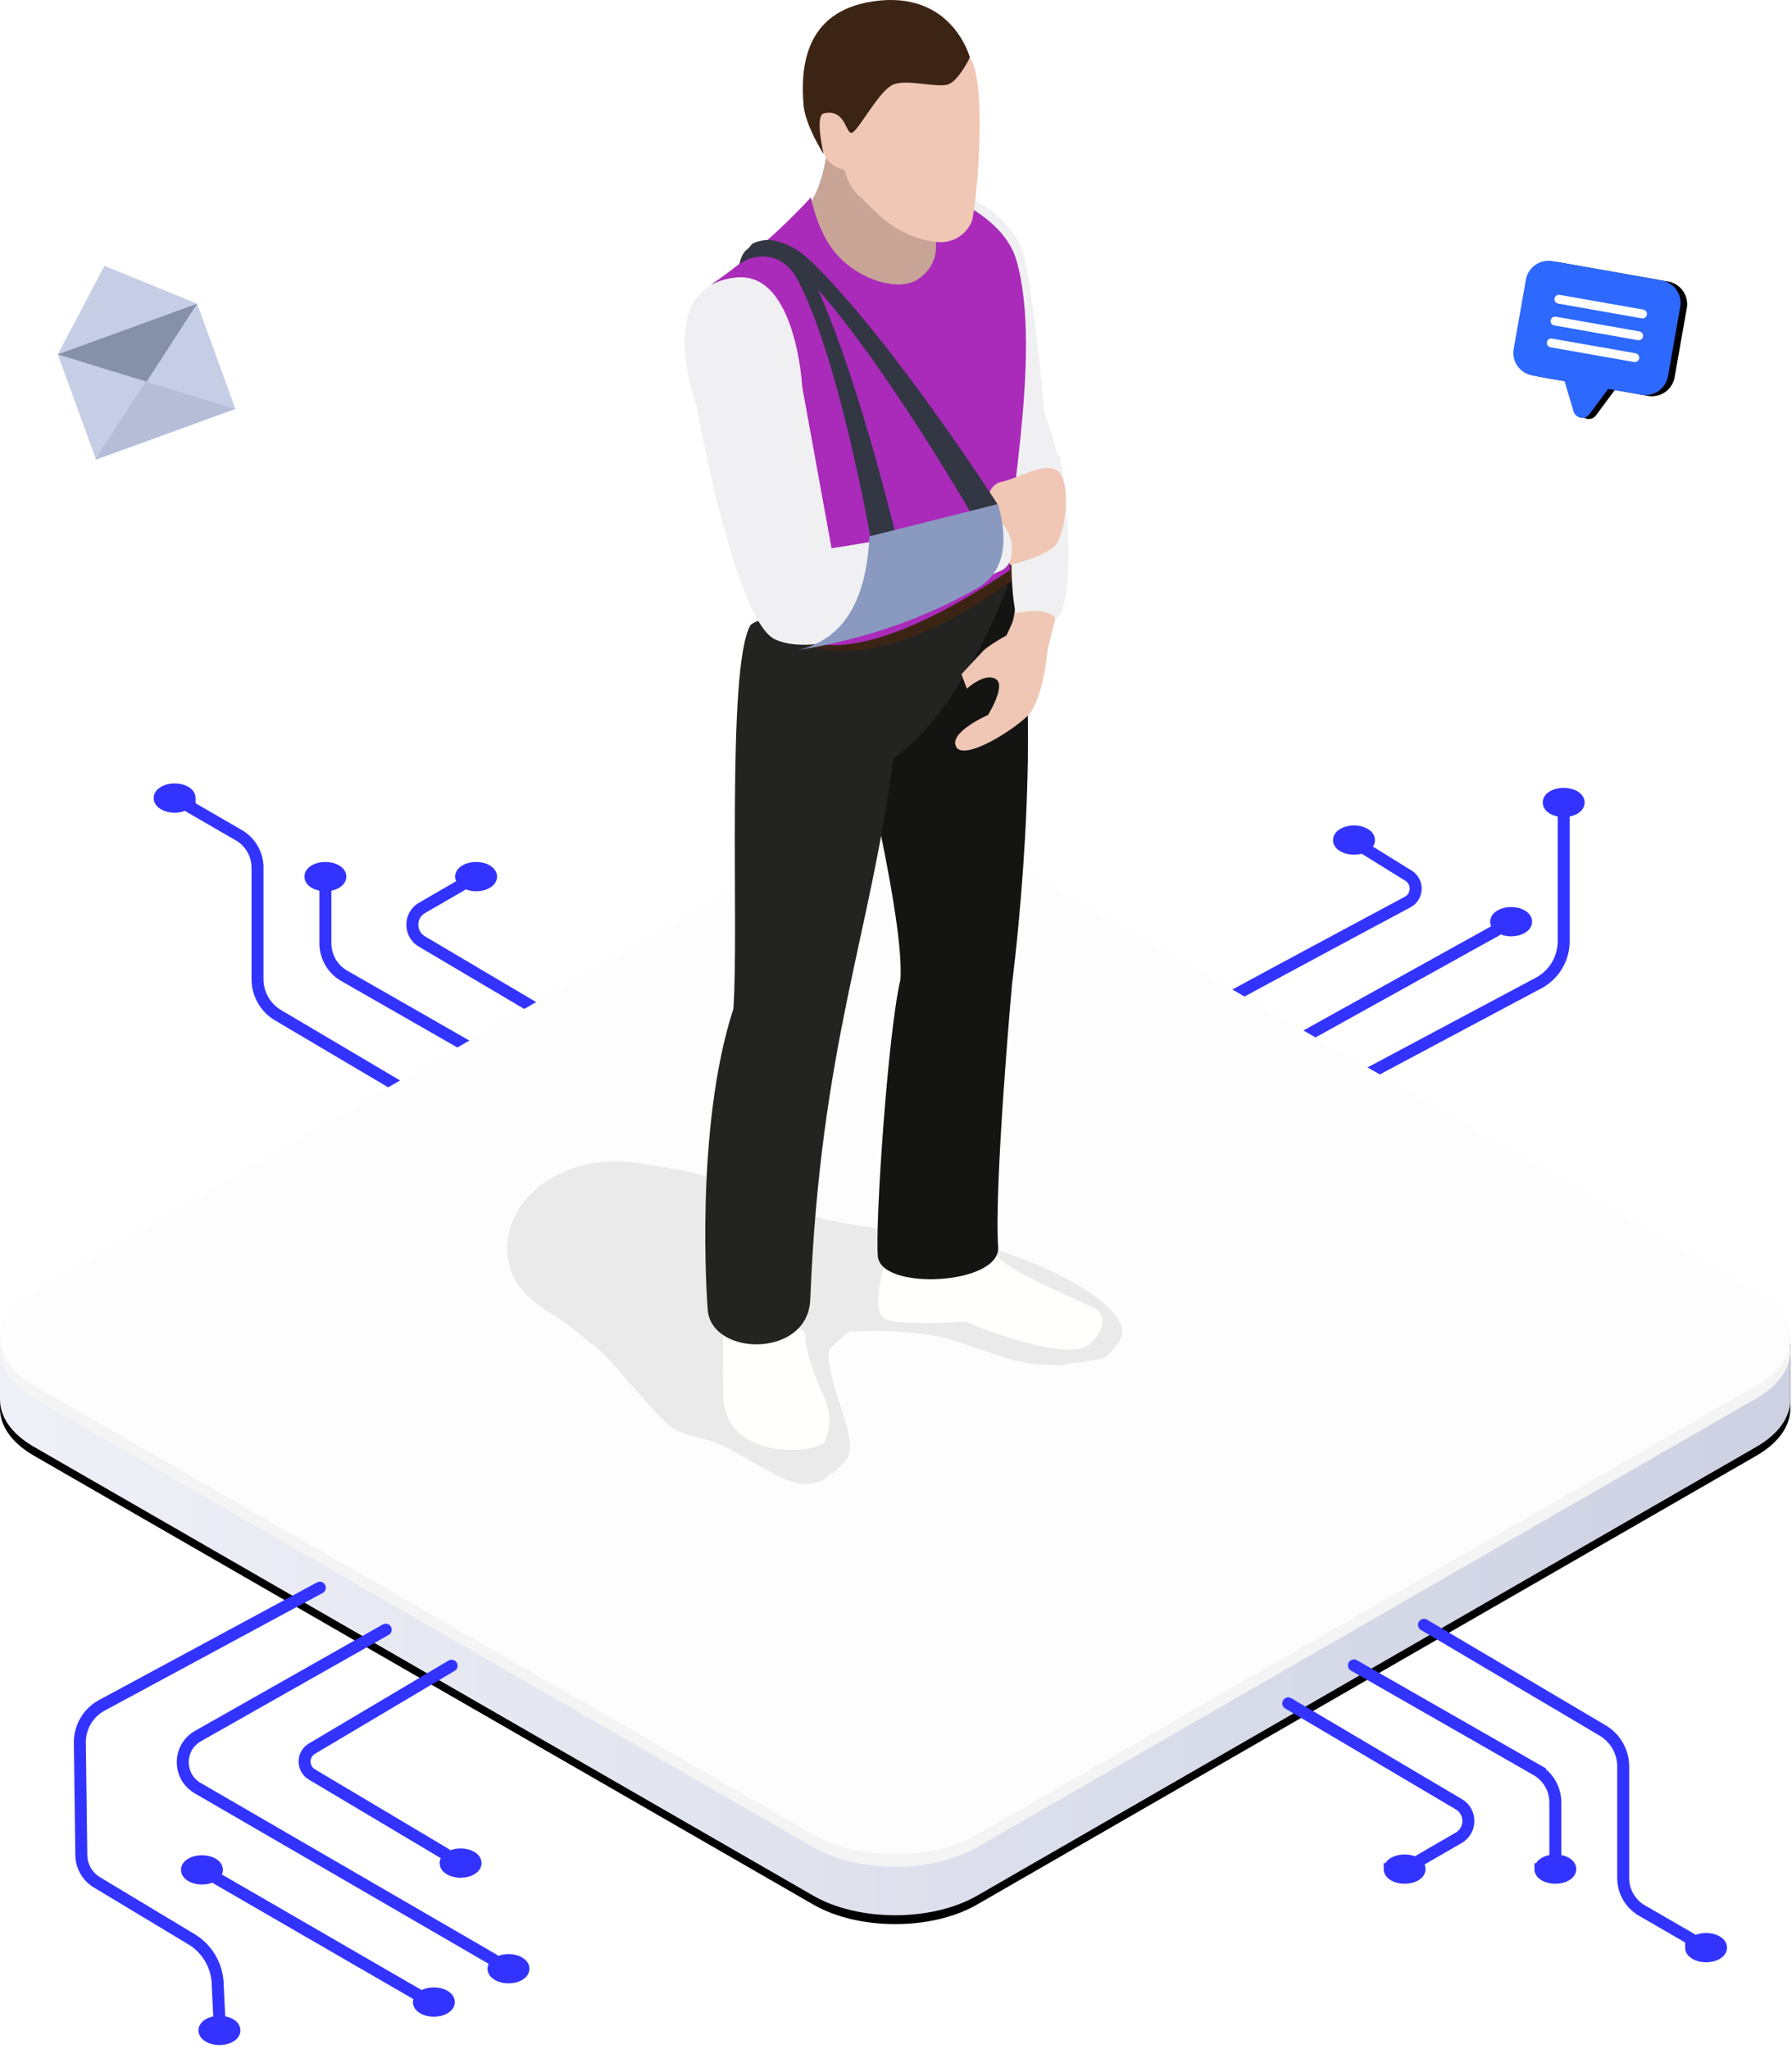 <?xml version="1.0" encoding="UTF-8" standalone="no"?>
<svg
   width="404"
   height="462"
   version="1.1"
   id="svg18606"
   sodipodi:docname="problems_6.svg"
   inkscape:version="1.1.2 (b8e25be833, 2022-02-05)"
   inkscape:export-filename="E:\cole\- SOFTWARE\- TFG\tfg\src\img\problems_6.png"
   inkscape:export-xdpi="363.828"
   inkscape:export-ydpi="363.828"
   xmlns:inkscape="http://www.inkscape.org/namespaces/inkscape"
   xmlns:sodipodi="http://sodipodi.sourceforge.net/DTD/sodipodi-0.dtd"
   xmlns:xlink="http://www.w3.org/1999/xlink"
   xmlns="http://www.w3.org/2000/svg"
   xmlns:svg="http://www.w3.org/2000/svg">
  <sodipodi:namedview
     id="namedview18608"
     pagecolor="#505050"
     bordercolor="#eeeeee"
     borderopacity="1"
     inkscape:pageshadow="0"
     inkscape:pageopacity="0"
     inkscape:pagecheckerboard="0"
     showgrid="false"
     inkscape:zoom="1.7943723"
     inkscape:cx="201.74186"
     inkscape:cy="275.86248"
     inkscape:window-width="1920"
     inkscape:window-height="1017"
     inkscape:window-x="-8"
     inkscape:window-y="-8"
     inkscape:window-maximized="1"
     inkscape:current-layer="svg18606" />
  <defs
     id="defs18500">
    <filter
       x="0"
       y="0"
       width="1"
       height="1.009"
       filterUnits="objectBoundingBox"
       id="a">
      <feOffset
         dy="2"
         in="SourceAlpha"
         result="shadowOffsetOuter1"
         id="feOffset18483" />
      <feColorMatrix
         values="0 0 0 0 0.758 0 0 0 0 0.78 0 0 0 0 0.872 0 0 0 1 0"
         in="shadowOffsetOuter1"
         id="feColorMatrix18485" />
    </filter>
    <filter
       x="0"
       y="0"
       width="1.042"
       height="1"
       filterUnits="objectBoundingBox"
       id="d">
      <feOffset
         dx="1.5"
         in="SourceAlpha"
         result="shadowOffsetOuter1"
         id="feOffset18488" />
      <feColorMatrix
         values="0 0 0 0 0.129 0 0 0 0 0.291 0 0 0 0 0.707 0 0 0 1 0"
         in="shadowOffsetOuter1"
         id="feColorMatrix18490" />
    </filter>
    <path
       d="M14.215 123.63l169.148-97.438c10.19-5.87 26.71-5.87 36.9 0l169.147 97.439h14.216v14.343c.03 3.87-2.516 7.746-7.642 10.7L220.262 249.897c-10.189 5.871-26.71 5.871-36.899 0L7.642 148.673C2.516 145.72-.031 141.845 0 137.974v-14.343h14.215z"
       id="b" />
    <path
       d="M0 5.513V21.34a5.174 5.174 0 005.175 5.174h7.382l3.18 6.361c.75 1.5 2.89 1.5 3.64 0l3.18-6.361h7.604a5.173 5.173 0 005.174-5.174V5.513A5.174 5.174 0 0030.16.338H5.175A5.175 5.175 0 000 5.513"
       id="e" />
    <linearGradient
       x1="2.172"
       y1="181.882"
       x2="306.345"
       y2="181.882"
       id="c"
       gradientTransform="scale(1.318,0.759)"
       gradientUnits="userSpaceOnUse">
      <stop
         stop-color="#EFF0F7"
         offset="0%"
         id="stop18495" />
      <stop
         stop-color="#CDD1E2"
         offset="100%"
         id="stop18497" />
    </linearGradient>
  </defs>
  <g
     transform="translate(0,177.556)"
     id="g18506"
     style="fill:none;fill-rule:evenodd">
    <use
       fill="#000000"
       filter="url(#a)"
       xlink:href="#b"
       id="use18502"
       x="0"
       y="0"
       width="100%"
       height="100%" />
    <use
       fill="url(#c)"
       xlink:href="#b"
       id="use18504"
       style="fill:url(#c)"
       x="0"
       y="0"
       width="100%"
       height="100%" />
  </g>
  <g
     stroke="#d100ef"
     stroke-linecap="round"
     stroke-width="2.7"
     id="g18512"
     style="fill:none;fill-rule:evenodd;stroke:#3333ff;stroke-opacity:1">
    <path
       d="m 304.455,244.272 42.482,-22.655 a 10.693,10.693 0 0 0 5.591,-9.402 V 183.17 m -62.418,52.802 47.195,-26.195 m -63.093,16.869 c 5.676,-3.132 20.066,-10.888 43.17,-23.27 2.299,-1.272 2.378,-4.554 0.144,-5.937 l -9.789,-6.061"
       id="path18508"
       style="stroke:#3333ff;stroke-opacity:1" />
    <path
       d="m 355.903,180.944 c 0,1.078 -1.512,1.954 -3.375,1.954 -1.865,0 -3.376,-0.876 -3.376,-1.954 0,-1.078 1.511,-1.952 3.376,-1.952 1.863,0 3.375,0.874 3.375,1.952 z m -47.27,8.48 c 0,1.079 -1.51,1.954 -3.375,1.954 -1.865,0 -3.376,-0.875 -3.376,-1.954 0,-1.078 1.511,-1.952 3.376,-1.952 1.864,0 3.375,0.874 3.375,1.952 z m 35.423,18.401 c 0,1.078 -1.512,1.952 -3.376,1.952 -1.864,0 -3.375,-0.874 -3.375,-1.952 0,-1.078 1.51,-1.954 3.375,-1.954 1.864,0 3.376,0.876 3.376,1.954 z"
       fill="#d100ef"
       id="path18510"
       style="stroke:#3333ff;stroke-opacity:1;fill:#3333ff;fill-opacity:1" />
  </g>
  <g
     stroke="#d100ef"
     stroke-linecap="round"
     stroke-width="2.7"
     id="g18520"
     style="fill:none;fill-rule:evenodd;stroke:#3333ff;stroke-opacity:1">
    <path
       d="M 102.957,252.738 62.7,228.924 a 9.473,9.473 0 0 1 -4.646,-8.156 v -25.122 a 8.47,8.47 0 0 0 -4.224,-7.33 l -11.079,-6.41"
       id="path18514"
       style="stroke:#3333ff;stroke-opacity:1" />
    <path
       d="M 118.761,243.593 77.612,220.036 a 8.468,8.468 0 0 1 -4.257,-7.349 v -13.074 m 60.207,35.417 -38.44,-22.739 c -2.888,-1.709 -2.868,-5.904 0.037,-7.585 l 8.8,-5.092"
       id="path18516"
       style="stroke:#3333ff;stroke-opacity:1" />
    <path
       d="m 76.73,197.66 c 0,1.079 -1.51,1.953 -3.375,1.953 -1.863,0 -3.375,-0.874 -3.375,-1.952 0,-1.079 1.512,-1.954 3.375,-1.954 1.865,0 3.376,0.875 3.376,1.954 z M 42.75,179.952 c 0,1.079 -1.51,1.953 -3.375,1.953 -1.864,0 -3.375,-0.874 -3.375,-1.953 0,-1.078 1.51,-1.952 3.375,-1.952 1.865,0 3.376,0.874 3.376,1.952 z m 67.96,17.708 c 0,1.079 -1.51,1.953 -3.375,1.953 -1.863,0 -3.375,-0.874 -3.375,-1.952 0,-1.079 1.512,-1.954 3.375,-1.954 1.865,0 3.376,0.875 3.376,1.954"
       fill="#d100ef"
       id="path18518"
       style="stroke:#3333ff;stroke-opacity:1;fill:#3333ff;fill-opacity:1" />
  </g>
  <g
     stroke="#d100ef"
     stroke-linecap="round"
     stroke-width="2.7"
     id="g18528"
     style="fill:none;fill-rule:evenodd;stroke:#3333ff;stroke-opacity:1">
    <path
       d="m 321.043,366.375 40.257,23.813 a 9.473,9.473 0 0 1 4.646,8.156 v 25.122 a 8.47,8.47 0 0 0 4.224,7.33 l 11.079,6.411"
       id="path18522"
       style="stroke:#3333ff;stroke-opacity:1" />
    <path
       d="m 305.239,375.52 41.149,23.556 a 8.468,8.468 0 0 1 4.257,7.35 v 13.073 m -60.207,-35.416 38.44,22.738 c 2.888,1.709 2.868,5.904 -0.037,7.585 l -8.8,5.092"
       id="path18524"
       style="stroke:#3333ff;stroke-opacity:1" />
    <path
       d="m 347.27,421.452 c 0,-1.079 1.51,-1.953 3.375,-1.953 1.863,0 3.375,0.874 3.375,1.953 0,1.078 -1.512,1.953 -3.375,1.953 -1.865,0 -3.376,-0.875 -3.376,-1.953 z m 33.98,17.708 c 0,-1.078 1.51,-1.952 3.375,-1.952 1.864,0 3.375,0.874 3.375,1.952 0,1.078 -1.51,1.952 -3.375,1.952 -1.865,0 -3.376,-0.874 -3.376,-1.952 z m -67.96,-17.708 c 0,-1.079 1.51,-1.953 3.375,-1.953 1.863,0 3.375,0.874 3.375,1.953 0,1.078 -1.512,1.953 -3.375,1.953 -1.865,0 -3.376,-0.875 -3.376,-1.953 z"
       fill="#d100ef"
       id="path18526"
       style="stroke:#3333ff;stroke-opacity:1;fill:#3333ff;fill-opacity:1" />
  </g>
  <g
     stroke="#d100ef"
     stroke-linecap="round"
     stroke-width="2.7"
     id="g18540"
     style="fill:none;fill-rule:evenodd;stroke:#3333ff;stroke-opacity:1">
    <path
       d="m 86.957,367.47 -42.296,23.965 c -4.57,2.56 -4.62,9.131 -0.09,11.76 l 66.69,38.69"
       id="path18530"
       style="stroke:#3333ff;stroke-opacity:1" />
    <path
       d="M 101.81,375.589 70.328,394.29 c -2.224,1.318 -2.209,4.547 0.028,5.842 l 30.106,17.934"
       id="path18532"
       style="stroke:#3333ff;stroke-opacity:1" />
    <path
       d="m 107.213,420.097 c 0,1.078 -1.51,1.952 -3.375,1.952 -1.865,0 -3.375,-0.874 -3.375,-1.952 0,-1.079 1.51,-1.953 3.375,-1.953 1.865,0 3.375,0.874 3.375,1.953 z m 10.798,23.817 c 0,1.078 -1.51,1.952 -3.375,1.952 -1.865,0 -3.376,-0.874 -3.376,-1.952 0,-1.078 1.511,-1.952 3.376,-1.952 1.864,0 3.375,0.874 3.375,1.952 z m -65.162,13.91 c 0,1.078 -1.511,1.952 -3.376,1.952 -1.863,0 -3.375,-0.874 -3.375,-1.952 0,-1.08 1.512,-1.954 3.375,-1.954 1.865,0 3.376,0.874 3.376,1.954 z"
       fill="#d100ef"
       id="path18534"
       style="fill:#3333ff;fill-opacity:1;stroke:#3333ff;stroke-opacity:1" />
    <path
       d="m 72.106,358 -49.137,26.52 a 9.473,9.473 0 0 0 -4.968,8.46 l 0.328,25.295 a 7.318,7.318 0 0 0 3.597,6.208 l 21.144,12.725 a 12.228,12.228 0 0 1 6.01,10.365 l 0.393,8.092 m -0.566,-32.087 45.531,26.346"
       id="path18536"
       style="stroke:#3333ff;stroke-opacity:1" />
    <path
       d="m 101.189,451.43 c 0,1.08 -1.511,1.953 -3.376,1.953 -1.863,0 -3.375,-0.873 -3.375,-1.952 0,-1.079 1.512,-1.953 3.375,-1.953 1.865,0 3.376,0.874 3.376,1.953 z M 48.907,421.626 c 0,1.078 -1.51,1.952 -3.375,1.952 -1.863,0 -3.376,-0.874 -3.376,-1.952 0,-1.08 1.513,-1.953 3.376,-1.953 1.864,0 3.375,0.873 3.375,1.953 z"
       fill="#d100ef"
       id="path18538"
       style="fill:#3333ff;fill-opacity:1;stroke:#3333ff;stroke-opacity:1" />
  </g>
  <path
     d="M 183.363,416.533 7.642,315.308 c -10.19,-5.87 -10.19,-15.387 0,-21.256 L 183.363,192.827 c 10.19,-5.87 26.71,-5.87 36.9,0 l 175.72,101.225 c 10.19,5.87 10.19,15.386 0,21.256 l -175.72,101.225 c -10.19,5.87 -26.71,5.87 -36.9,0"
     fill="#f4f4f4"
     id="path18542"
     style="fill-rule:evenodd" />
  <path
     d="M 183.363,413.664 7.642,312.44 c -10.19,-5.87 -10.19,-15.386 0,-21.256 L 183.363,189.959 c 10.19,-5.87 26.71,-5.87 36.9,0 l 175.72,101.225 c 10.19,5.87 10.19,15.387 0,21.256 l -175.72,101.225 c -10.19,5.871 -26.71,5.871 -36.9,0"
     fill="#fdfdfd"
     id="path18544"
     style="fill-rule:evenodd" />
  <path
     d="m 248,306.443 c 1.88,-0.265 2.802,-2.089 4,-3.561 5.92,-7.285 -16.213,-17.014 -20,-18.452 -10.947,-4.152 -10.947,-3.829 -25,-6.105 -14.053,-2.275 -20.927,-2.28 -32.566,-7.305 -7.01,-3.027 -14.158,-6.104 -21.753,-7.311 -4.933,-0.783 -9.355,-1.828 -14.051,-1.828 -1.97,0 -3.997,0.184 -6.126,0.65 a 28.945,28.945 0 0 0 -6.74,2.35 c -3.066,1.529 -5.81,3.635 -7.87,6.357 -3.49,4.61 -4.71,11.099 -2.28,16.342 1.881,4.058 5.547,6.793 9.3,9.018 3.447,2.046 6.126,4.76 9.393,7.114 3.086,2.217 14.186,16.435 17.47,18.356 3.074,1.802 6.242,1.956 9.402,3.18 4.259,1.649 8.354,4.5 12.399,6.626 2.155,1.135 4.37,2.278 6.778,2.633 0.451,0.064 0.91,0.098 1.37,0.098 2.005,0 4.027,-0.65 5.336,-2.14 0.988,-1.121 -1.01,1.474 3.327,-2.846 4.337,-4.32 -4.389,-17.099 -3.481,-25.47 0.003,-0.026 0.103,0 0.154,0 5.092,-4.51 3.135,-3.866 7.664,-3.998 a 84.535,84.535 0 0 1 14.867,0.865 c 8.848,1.31 16.43,6.208 25.359,6.713 1.013,0.055 2.03,0.085 3.048,0.085 2.619,0 7.407,-1.003 10,-1.371 z"
     fill-opacity="0.075"
     fill="#000000"
     id="path18546"
     style="fill-rule:evenodd" />
  <path
     d="m 246.435,294.807 c -4.33,-2.08 -20.183,-8.65 -21.705,-11.859 C 223.722,281.385 208.657,280 208.657,280 l -9.474,5.866 c 0,0 -2.661,9.28 0,11.303 2.639,1.971 18.495,0.825 18.495,0.825 0,0 20.479,8.77 27.109,5.649 2.626,-1.26 5.974,-6.744 1.648,-8.836"
     fill="#fffffe"
     id="path18548"
     style="fill-rule:evenodd" />
  <path
     d="m 194,167.874 c 0,0 9.922,39.908 8.996,53.051 -2.77,11.524 -5.705,54.455 -5.096,62.314 0.63,7.829 27.226,6.54 27.143,-1.854 -0.978,-14.012 3.118,-59.535 3.118,-59.535 0,0 7.435,-56.441 0.935,-91.278 -1.822,-3.938 -24.005,15.743 -24.005,15.743 z"
     fill="#141413"
     id="path18550"
     style="fill-rule:evenodd" />
  <path
     d="m 181.513,301.226 c -0.248,-4.403 -18.426,-4.225 -18.426,-4.225 0,0 -0.196,12.353 0,17.85 0.543,15.12 21.64,12.744 22.822,10.191 0.556,-1.146 2.339,-5.102 -0.566,-11.085 -1.056,-2.193 -3.586,-8.333 -3.83,-12.731"
     fill="#fffffe"
     id="path18552"
     style="fill-rule:evenodd" />
  <path
     d="m 169.176,140.972 c -5.483,9.665 -2.548,69.209 -3.84,86.508 -8.795,27.003 -5.92,66.603 -5.764,68.084 1.126,10.36 22.63,10.599 23.095,-2.545 2.309,-57.463 13.626,-82.165 18.726,-122.07 0,0 13.161,-7.146 25.844,-38.748 -1.609,-1.398 -54.444,4.828 -58.061,8.77"
     fill="#232422"
     id="path18554"
     style="fill-rule:evenodd" />
  <path
     d="m 229.804,124 -56.574,7.138 -1.23,7.265 c 0,0 13.704,23.764 58.06,-8.771 -0.317,-1.56 -0.256,-5.632 -0.256,-5.632"
     fill="#3c2415"
     id="path18556"
     style="fill-rule:evenodd" />
  <path
     d="M 186.13,35.883 C 184.665,44.797 181,47.967 181,47.967 l 5.13,12.918 16.727,7.95 12.139,-3.439 2.913,-9.053 L 212.561,42.705 199.474,33 c 0,0 -11.535,1.737 -13.344,2.883 z"
     fill="#c7a496"
     id="path18558"
     style="fill-rule:evenodd" />
  <path
     d="M 231.096,58.687 C 229.209,48.965 218.405,44.514 218.405,44.514 l -7.07,3.279 7.07,27.13 8.704,30.429 h 6.883 c 0,0 4.826,-0.687 4.473,-2.545 -0.156,-0.82 -1.617,-6.031 -3.056,-10 -0.813,-9.987 -2.56,-25.223 -4.313,-34.12"
     fill="#f0f0f2"
     id="path18560"
     style="fill-rule:evenodd" />
  <path
     d="m 215.319,45.105 -6.5,3.2 c 0,0 6.034,9.218 -1.827,14.629 -4.213,2.913 -12.908,0.382 -18.152,-5.333 -4.57,-4.967 -6.026,-13.087 -6.026,-13.087 0,0 -10.03,11.186 -22.348,19.57 -1.765,6.6 14.853,75.123 14.853,75.123 0,0 7.47,19.67 52.426,-10.699 -1.844,-9.223 7.656,-48.15 1.4,-69.83 -2.61,-9.04 -13.826,-13.573 -13.826,-13.573 z"
     fill="#aa2aba"
     id="path18562"
     style="fill-rule:evenodd" />
  <path
     d="m 228.391,131.514 c 0.652,2.895 0.652,5.679 0,8.35 -0.087,0.36 -0.583,1.5 -1.486,3.418 0,0 -4.161,2.267 -5.492,3.739 a 2763.058,2763.058 0 0 0 -4.652,5.006 l 1.209,3.261 c 0,0 4.322,-3.96 6.756,-1.989 1.883,1.685 -1.982,7.92 -1.982,7.92 0,0 -8.883,3.887 -7.196,7.152 1.74,3.243 12.57,-3.46 16.118,-6.965 3.539,-3.5 4.508,-14.863 4.508,-14.863 l 2.091,-8.49 z"
     fill="#f0c6b4"
     id="path18564"
     style="fill-rule:evenodd" />
  <path
     d="m 228.978,138.332 c 3.496,-0.964 7.9,-0.79 9.092,1.194 4.156,-2.427 2.93,-26.877 0.86,-36.612 -3.3,-3.318 -6.278,0.304 -6.278,0.304 -0.534,-0.21 -2.963,-0.464 -3.114,1.28 -0.56,6.502 -2.742,22.407 -0.56,33.834 z"
     fill="#f0f0f2"
     id="path18566"
     style="fill-rule:evenodd" />
  <path
     d="m 222.388,116.221 5.344,11.172 c 0,0 7.99,-1.897 10.19,-4.429 2.2,-2.5 3.57,-13.03 1.023,-16.265 -2.513,-3.226 -8.996,1.064 -13.148,1.945 -4.161,0.89 -3.409,7.577 -3.409,7.577 z"
     fill="#f0c6b4"
     id="path18568"
     style="fill-rule:evenodd" />
  <path
     d="m 221.278,116.887 c -8.278,2.788 -33.804,6.744 -33.804,6.744 L 180.87,87.3 c 0,0 -1.366,-26.119 -14.883,-24.733 -19.03,1.94 -9.022,28.696 -9.022,28.696 0,0 8.713,48.97 17.874,52.957 13.787,6.074 45.535,-13.487 50.683,-15.48 5.109,-1.984 2.23,-14.003 -4.244,-11.854"
     fill="#f0f0f2"
     id="path18570"
     style="fill-rule:evenodd" />
  <path
     d="M 207.457,7 193.917,9.41 184,18.103 V 28.91 c 0,0 0.86,3.435 2.126,6.583 1.313,2.25 4.235,2.77 4.235,2.77 0,0 0.817,3.786 3.556,6.157 2.796,2.31 7.148,8.793 16.9,10.113 4.67,0.608 7.387,-2.41 8.27,-4.616 0.852,-2.18 3.543,-28.78 0,-36.235 C 217.783,12.206 207.457,7 207.457,7"
     fill="#f0c6b4"
     id="path18572"
     style="fill-rule:evenodd" />
  <path
     d="m 196.946,0.291 c -15.97,2.293 -16.382,15.562 -15.8,23.278 0.33,4.62 4.552,11.207 4.552,11.207 0,0 -2.056,-8.68 0,-9.196 5.053,-1.203 4.927,4.92 6.418,4.333 1.513,-0.564 6.143,-9.692 9.365,-10.894 3.235,-1.194 9.935,0.872 12.313,0 2.374,-0.873 4.865,-6.053 4.865,-6.053 0,0 -3.974,-15.241 -21.713,-12.676"
     fill="#3c2415"
     id="path18574"
     style="fill-rule:evenodd" />
  <g
     id="g18584"
     style="fill:none;fill-rule:evenodd">
    <g
       transform="rotate(10,-157,2000.297)"
       id="g18580">
      <use
         fill="#000000"
         filter="url(#d)"
         xlink:href="#e"
         id="use18576"
         x="0"
         y="0"
         width="100%"
         height="100%" />
      <use
         fill="#2d68ff"
         xlink:href="#e"
         id="use18578"
         x="0"
         y="0"
         width="100%"
         height="100%" />
    </g>
    <path
       d="m 370.122,71.779 -18.835,-3.321 a 1,1 0 0 1 0.347,-1.97 l 18.835,3.321 a 1,1 0 0 1 -0.347,1.97 m -0.869,4.924 -18.834,-3.321 a 1,1 0 0 1 0.347,-1.97 l 18.835,3.321 a 1,1 0 0 1 -0.348,1.97 m -0.868,4.924 -18.834,-3.321 a 1,1 0 0 1 0.347,-1.97 l 18.834,3.321 a 1,1 0 0 1 -0.347,1.97"
       fill="#ffffff"
       id="path18582" />
  </g>
  <g
     id="g18594"
     style="fill:none;fill-rule:evenodd">
    <path
       fill="#c5cee5"
       d="M 21.674,103.662 53.087,92.228 44.44,68.47 13.026,79.903 Z"
       id="path18586" />
    <path
       fill="#c5cee5"
       d="M 23.55,59.947 13.026,79.904 44.44,68.47 Z"
       id="path18588" />
    <path
       fill="#8690a8"
       d="M 13.026,79.904 33.056,86.065 44.44,68.47 Z"
       id="path18590" />
    <path
       fill="#b5bed6"
       d="M 52.885,92.192 32.855,86.03 21.471,103.626 Z"
       id="path18592" />
  </g>
  <g
     fill="#323743"
     id="g18600"
     style="fill-rule:evenodd">
    <path
       d="m 183.03,59.094 c 18.206,17.756 41.805,54.51 41.805,54.51 l -4.198,5.014 c 0,0 -23.438,-40.92 -40.197,-57.573 -4.807,-4.788 -9.252,-4.673 -13.74,-1.439 0.148,-0.995 0.673,-2.382 1.355,-3.034 4.376,-4.198 10.237,-2.109 14.974,2.522 z"
       id="path18596" />
    <path
       d="m 183.036,62.343 c 11.036,22.912 20.641,65.52 20.641,65.52 l -5.66,3.276 c 0,0 -7.543,-47.525 -18.08,-67.848 C 177,57.628 172,56.643 167,59.132 c 0.48,-0.884 1.964,-3.901 2.828,-4.281 5.548,-2.448 10.34,1.52 13.208,7.492 z"
       id="path18598" />
  </g>
  <path
     d="m 196,120.943 29,-7.29 c 2.667,9.452 1,15.84 -5,19.165 -12,6.788 -25.333,11.37 -40,13.748 10,-2.377 15.333,-10.918 16,-25.623 z"
     fill="#8a99c0"
     id="path18602"
     style="fill-rule:evenodd" />
</svg>
